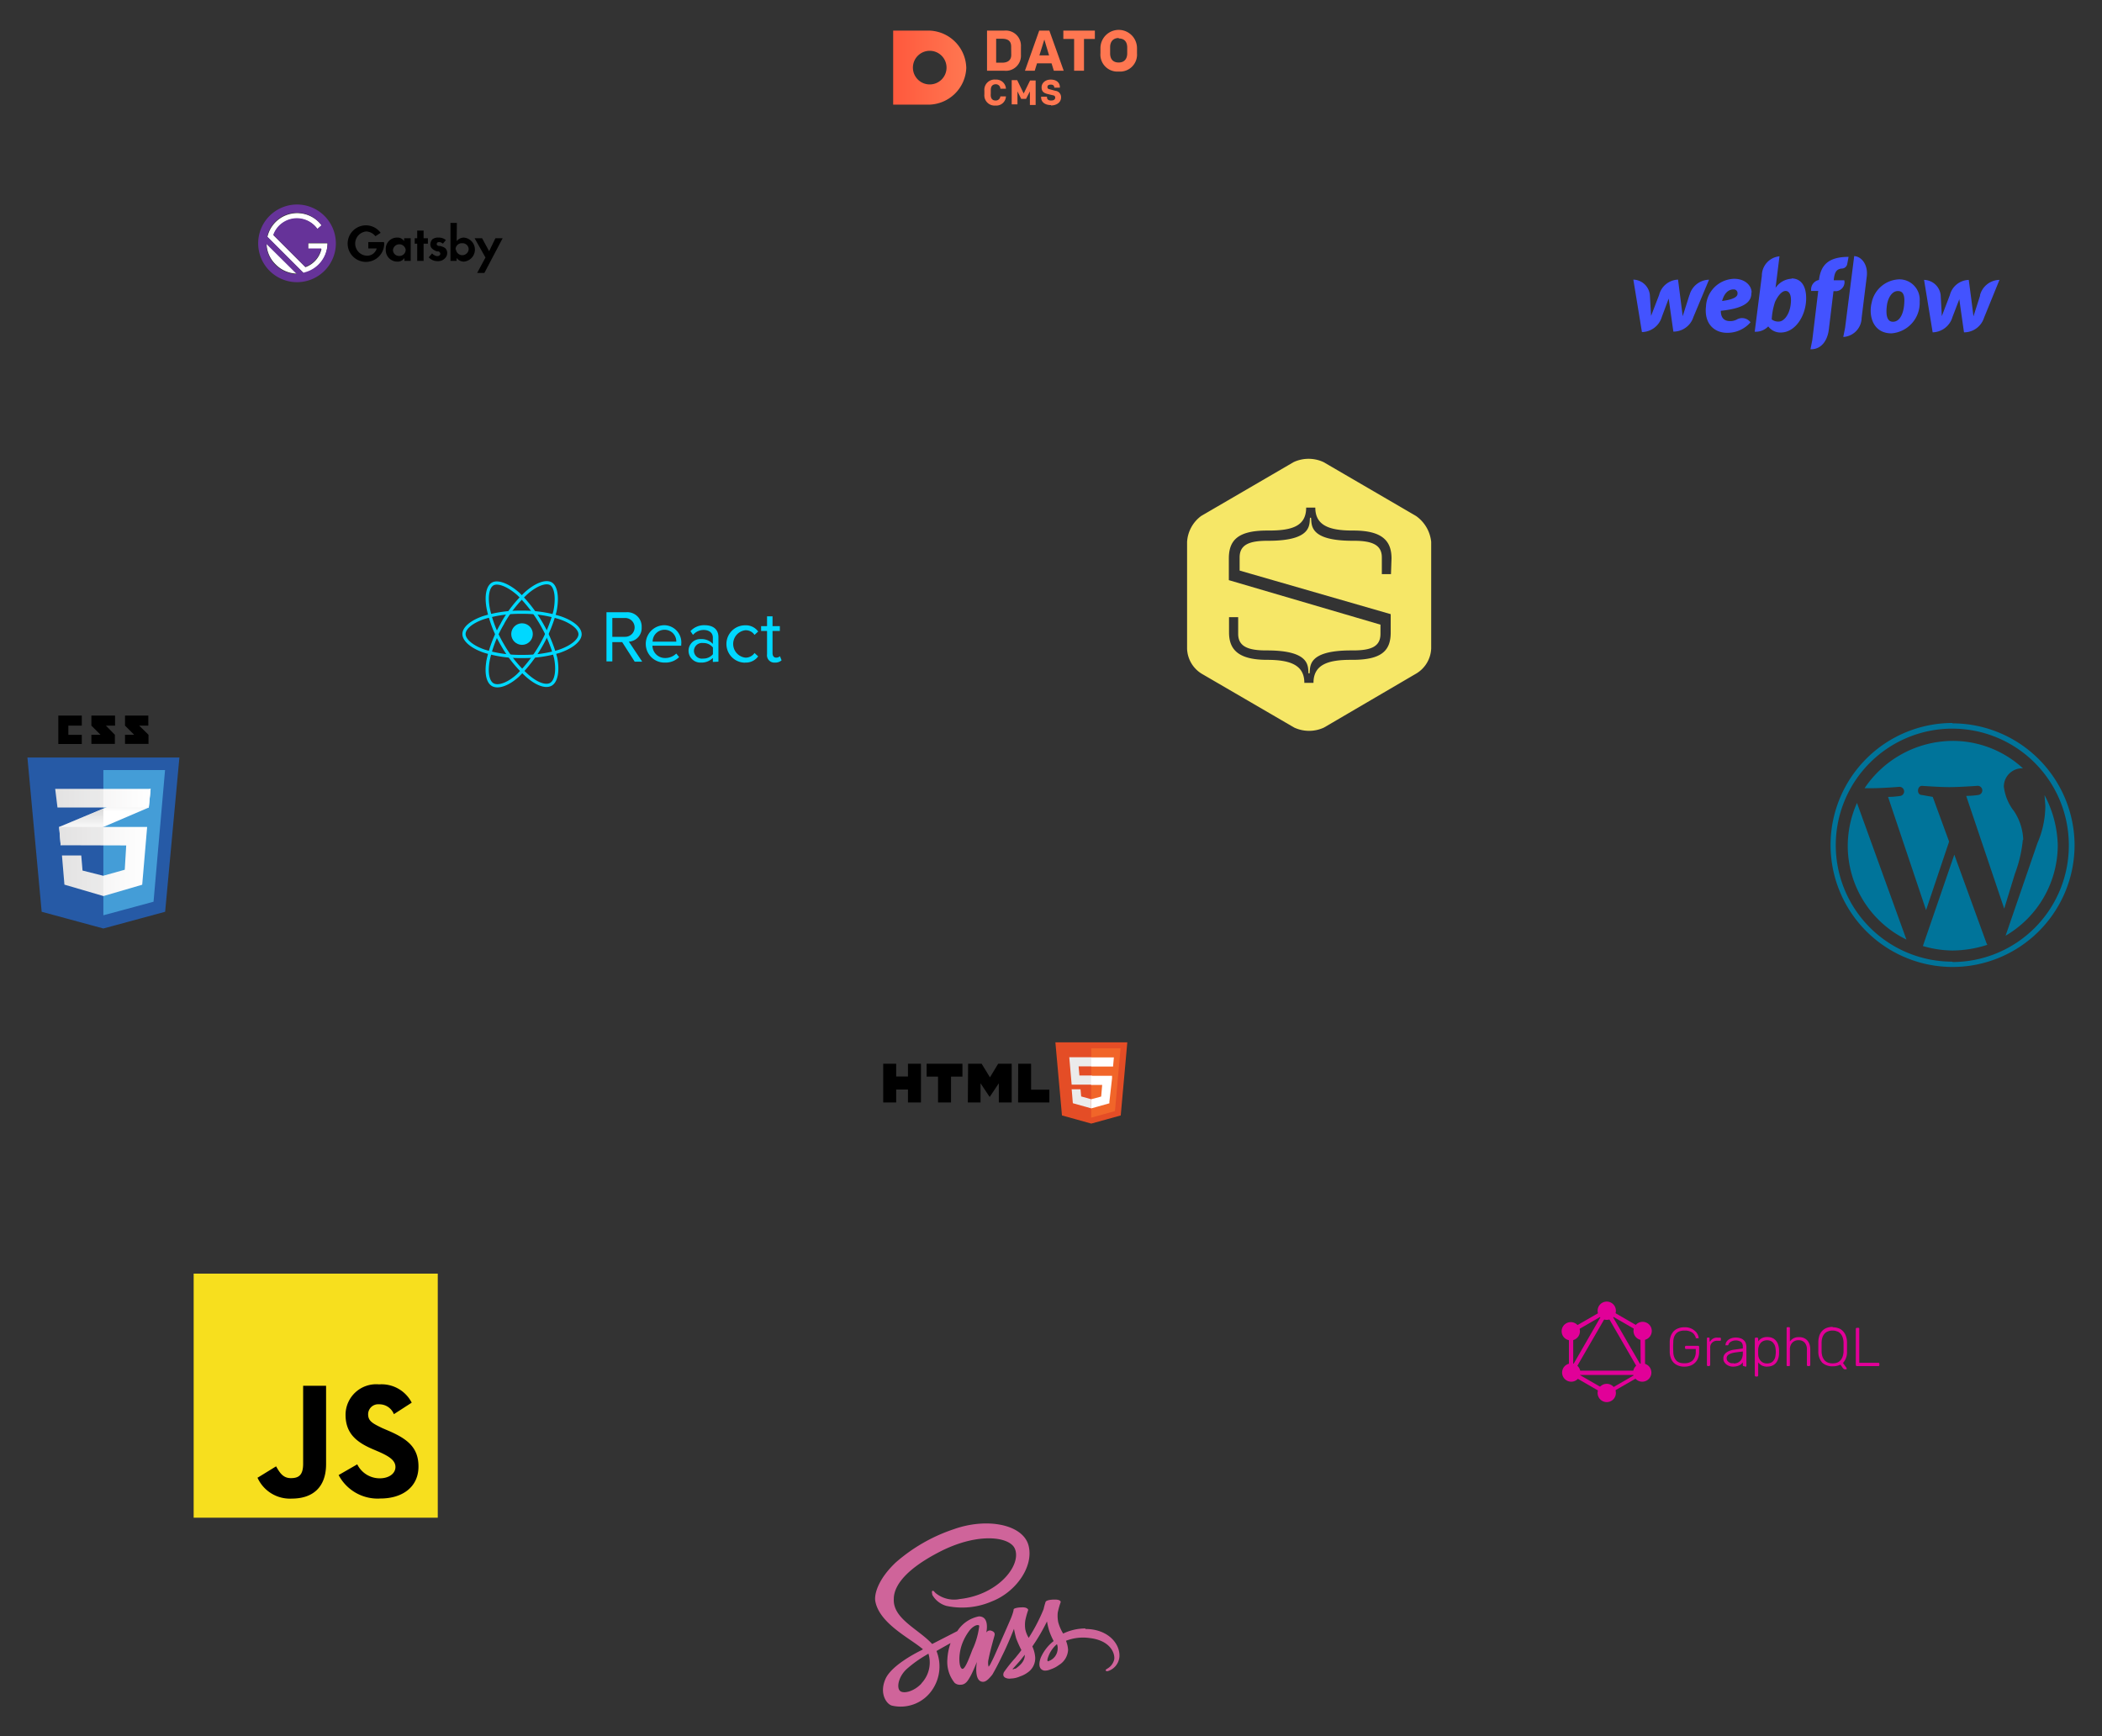 <svg id="Layer_1" data-name="Layer 1" xmlns="http://www.w3.org/2000/svg" xmlns:xlink="http://www.w3.org/1999/xlink" viewBox="0 0 230 190"><rect x="0" y="0" width="230" height="190" fill="#333333" stroke="none"/><defs><style>.cls-1{fill:#265aa6;}.cls-2{fill:#449dd7;}.cls-3{fill:#fff;}.cls-4{fill:url(#linear-gradient);}.cls-5{fill:url(#linear-gradient-2);}.cls-6{fill:url(#linear-gradient-3);}.cls-7,.cls-9{opacity:0.05;}.cls-8{fill:url(#linear-gradient-4);}.cls-9{isolation:isolate;}.cls-10{fill:url(#linear-gradient-5);}.cls-11{fill:#ff7751;}.cls-12{fill:#639;}.cls-13{fill:#e10098;}.cls-14{fill:#e44d26;}.cls-15{fill:#f16529;}.cls-16{fill:#ebebeb;}.cls-17{fill:#f7df1e;}.cls-18{fill:#00d8ff;}.cls-19{fill:none;stroke:#00d8ff;stroke-width:0.35px;}.cls-20{fill:#cf649a;}.cls-21{fill:#f6e767;}.cls-22{fill:#4353ff;}.cls-23{fill:#00749a;}</style><linearGradient id="linear-gradient" x1="677.34" y1="-453.46" x2="677.34" y2="-449.46" gradientTransform="matrix(1, 0, 0, -1, -668.44, -360.97)" gradientUnits="userSpaceOnUse"><stop offset="0.39" stop-color="#dadada" stop-opacity="0"/><stop offset="1" stop-color="#dadada"/></linearGradient><linearGradient id="linear-gradient-2" x1="682.34" y1="-451.46" x2="682.34" y2="-447.3" xlink:href="#linear-gradient"/><linearGradient id="linear-gradient-3" x1="674.93" y1="-455.25" x2="684.55" y2="-455.25" gradientTransform="matrix(1, 0, 0, -1, -668.44, -360.97)" gradientUnits="userSpaceOnUse"><stop offset="0" stop-color="#eeeded"/><stop offset="1" stop-color="#fff"/></linearGradient><linearGradient id="linear-gradient-4" x1="674.49" y1="-448.32" x2="684.93" y2="-448.32" xlink:href="#linear-gradient-3"/><linearGradient id="linear-gradient-5" x1="57.89" y1="30.23" x2="58.73" y2="30.23" gradientTransform="matrix(9.57, 0, 0, -9.57, -456.23, 296.6)" gradientUnits="userSpaceOnUse"><stop offset="0" stop-color="#ff593d"/><stop offset="1" stop-color="#ff7751"/></linearGradient></defs><title>Logo&amp;apos;s-tablet</title><polygon class="cls-1" points="18.07 99.78 11.31 101.61 4.56 99.78 3 82.9 19.63 82.9 18.07 99.78"/><polygon class="cls-2" points="11.31 84.27 11.31 100.15 11.33 100.16 16.8 98.68 18.06 84.27 11.31 84.27"/><polygon points="7.48 80.42 7.48 79.41 8.95 79.41 8.95 78.31 6.38 78.31 6.38 81.42 8.95 81.42 8.95 80.42 7.48 80.42"/><path d="M11.59,79.41h1v-1.1H10v1.1l1,1H10v1h2.57v-1Z"/><path d="M15.23,79.41h1v-1.1H13.68v1.1l1,1h-1v1h2.57v-1Z"/><polygon class="cls-3" points="11.31 88.49 6.47 90.5 6.64 92.5 11.31 90.5 16.28 88.37 16.48 86.33 11.31 88.49"/><polygon class="cls-4" points="6.47 90.5 6.64 92.5 11.31 90.5 11.31 88.49 6.47 90.5"/><polygon class="cls-5" points="16.48 86.33 11.31 88.49 11.31 90.5 16.28 88.37 16.48 86.33"/><polygon class="cls-6" points="6.48 90.5 6.64 92.5 13.81 92.52 13.65 95.18 11.29 95.84 9.03 95.27 8.89 93.62 6.78 93.62 7.05 96.81 11.32 98.06 15.56 96.82 16.1 90.5 6.48 90.5"/><g class="cls-7"><polygon points="11.31 90.5 6.47 90.5 6.64 92.5 11.31 92.51 11.31 90.5"/><polygon points="11.31 95.83 11.29 95.84 9.02 95.27 8.88 93.62 6.77 93.62 7.05 96.81 11.31 98.06 11.31 95.83"/></g><polygon class="cls-8" points="6.04 86.33 16.48 86.33 16.28 88.37 6.29 88.37 6.04 86.33"/><polygon class="cls-9" points="11.31 86.33 6.04 86.33 6.29 88.37 11.31 88.37 11.31 86.33"/><path class="cls-10" d="M101.73,3.35h-4v8.1h4a4.18,4.18,0,0,0,4-4A4.18,4.18,0,0,0,101.73,3.35Zm0,5.89a1.84,1.84,0,1,1,1.84-1.84,1.84,1.84,0,0,1-1.84,1.84Z"/><path class="cls-11" d="M109.88,3.35a1.66,1.66,0,0,1,1.83,1.75V6a1.65,1.65,0,0,1-1.83,1.74H108V3.35Zm.76,1.74c0-.56-.3-.85-1-.85H109V6.86h.65c.65,0,1-.3,1-.85Zm4.42,1.84h-1.59l-.25.81h-1.07l1.56-4.39h1.11l1.57,4.39h-1.08Zm-1.33-.87h1.06l-.52-1.73Zm6.07-2.71v.91h-1.19V7.74h-1.08V4.26h-1.18V3.35Zm2.61,4.48a1.86,1.86,0,0,1-2-2V5.27a2,2,0,0,1,4,0v.56a1.86,1.86,0,0,1-2,2Zm0-3.67c-.63,0-.94.42-.94,1v.68c0,.62.31,1,.94,1s.93-.42.93-1V5.21c0-.63-.31-1-.93-1ZM108.93,11a.5.5,0,0,0,.53-.45v0h.61a1.05,1.05,0,0,1-1.14,1,1.12,1.12,0,0,1-1.22-1.22V9.93a1.12,1.12,0,0,1,1.22-1.22,1.06,1.06,0,0,1,1.14,1h-.61a.49.49,0,0,0-.49-.49h0c-.4,0-.56.26-.56.64v.41C108.37,10.69,108.53,11,108.93,11Zm3.78-2.19h.61v2.68h-.63V10l-.42.82h-.53l-.41-.82v1.42h-.63V8.77h.6l.71,1.46ZM115,11.5c-.64,0-1.08-.31-1.08-.85v-.07h.64v.05c0,.23.14.37.44.37s.46-.11.46-.32a.23.23,0,0,0-.19-.24l-.67-.16c-.42-.11-.63-.29-.63-.73s.38-.84,1-.84,1,.33,1,.82v.06h-.61v0c0-.18-.1-.33-.37-.33s-.38.08-.38.27a.21.21,0,0,0,.17.22l.71.19a.69.69,0,0,1,.61.72c0,.54-.48.88-1.1.88Z"/><path d="M44.25,26.07h.69v2.48h-.69v-.32a.85.85,0,0,1-.77.4,1.26,1.26,0,0,1-1.27-1.32A1.23,1.23,0,0,1,43.43,26a.85.85,0,0,1,.79.39v-.32ZM43,27.31a.66.66,0,0,0,.69.7.68.68,0,0,0,.7-.66v0a.7.7,0,0,0-1.39,0Zm3.35-.64v1.88h-.7V26.67h-.27v-.6h.27v-.84h.7v.84h.47v.6Zm2.11,0a.67.67,0,0,0-.4-.18c-.17,0-.27.08-.27.2s0,.15.22.23l.17,0c.2.07.5.14.62.34a.68.68,0,0,1,.13.42.78.78,0,0,1-.28.62,1,1,0,0,1-.74.28,1.3,1.3,0,0,1-1-.42l.37-.43a.87.87,0,0,0,.55.3c.2,0,.35-.1.35-.27a.28.28,0,0,0-.23-.25l-.14,0a1.48,1.48,0,0,1-.53-.3.63.63,0,0,1-.19-.47.84.84,0,0,1,.24-.57A1.06,1.06,0,0,1,48,26a1.22,1.22,0,0,1,.79.27Zm1.51-.28a1,1,0,0,1,.79-.39,1.32,1.32,0,0,1,0,2.63,1,1,0,0,1-.8-.4v.32h-.67V24.39h.7Zm-.08.92a.7.7,0,0,0,1.39,0v0a.66.66,0,0,0-.69-.69A.67.67,0,0,0,49.85,27.31Zm3.23.87-1.19-2.11h.82l.77,1.42.69-1.42H55l-2,3.8h-.79ZM42,26.49H40.3v.7h.92a1.08,1.08,0,0,1-1.14.79,1.33,1.33,0,0,1,0-2.65,1.36,1.36,0,0,1,1,.52l.57-.37a2,2,0,0,0-1.61-.82,2,2,0,0,0-2,2,2,2,0,1,0,4,0A.36.36,0,0,0,42,26.49Z"/><path class="cls-3" d="M35.84,26.63H33.72v.61h1.46a2.76,2.76,0,0,1-1.76,2l-3.49-3.49a2.72,2.72,0,0,1,2.58-1.82,2.78,2.78,0,0,1,2.24,1.16l.46-.4a3.34,3.34,0,0,0-5.95,1.24l4,4A3.42,3.42,0,0,0,35.84,26.63Zm-6.67,0a3.24,3.24,0,0,0,1,2.31,3.34,3.34,0,0,0,2.31,1Z"/><path class="cls-12" d="M32.51,22.38a4.25,4.25,0,1,0,4.24,4.25A4.26,4.26,0,0,0,32.51,22.38ZM30.14,29a3.29,3.29,0,0,1-1-2.31L32.48,30a3.44,3.44,0,0,1-2.34-1Zm3.09.88-4-4a3.34,3.34,0,0,1,5.95-1.24l-.46.4a2.74,2.74,0,0,0-4.82.66l3.49,3.49a2.74,2.74,0,0,0,1.76-2H33.72v-.61h2.12a3.35,3.35,0,0,1-2.61,3.25Z"/><path class="cls-13" d="M184.31,145.61a1.49,1.49,0,0,0-.49.07.91.91,0,0,0-.38.22,1.09,1.09,0,0,0-.25.39,1.61,1.61,0,0,0-.1.57,9.73,9.73,0,0,0,0,1.08,1.61,1.61,0,0,0,.1.57,1.24,1.24,0,0,0,.25.4,1,1,0,0,0,.38.22,1.83,1.83,0,0,0,.49.06,1.57,1.57,0,0,0,.49-.07,1.24,1.24,0,0,0,.39-.22,1.11,1.11,0,0,0,.26-.4,1.4,1.4,0,0,0,.1-.56v-.31H184.5a.12.12,0,0,1-.13-.13v-.09a.12.12,0,0,1,.13-.13h1.29a.12.12,0,0,1,.13.13v.53a2,2,0,0,1-.11.66,1.34,1.34,0,0,1-.32.51,1.37,1.37,0,0,1-.5.33,1.88,1.88,0,0,1-.69.12,1.79,1.79,0,0,1-.68-.12,1.45,1.45,0,0,1-.5-.33,1.35,1.35,0,0,1-.3-.49,2.21,2.21,0,0,1-.12-.65c0-.18,0-.37,0-.57s0-.39,0-.57a2.2,2.2,0,0,1,.12-.64,1.69,1.69,0,0,1,.31-.5,1.3,1.3,0,0,1,.5-.32,1.74,1.74,0,0,1,.67-.12,1.6,1.6,0,0,1,1.19.43,1.14,1.14,0,0,1,.27.36.82.82,0,0,1,.1.32.16.16,0,0,1,0,.09.15.15,0,0,1-.1,0h-.13a.11.11,0,0,1-.08,0,.39.39,0,0,1,0-.09,1.74,1.74,0,0,0-.14-.27.83.83,0,0,0-.22-.24,1.14,1.14,0,0,0-.35-.17,1.27,1.27,0,0,0-.46-.07Zm2.82,1.19a.84.84,0,0,1,.82-.41h.22c.09,0,.13,0,.13.13v.08c0,.09,0,.13-.13.13h-.26a.72.72,0,0,0-.78.78v1.86a.14.14,0,0,1-.13.13h-.1a.12.12,0,0,1-.13-.13v-2.85a.12.12,0,0,1,0-.09.14.14,0,0,1,.1-.05h.1a.11.11,0,0,1,.09.05.1.1,0,0,1,0,.09v.28Zm3.7,2.7c-.09,0-.13,0-.13-.13v-.28a1,1,0,0,1-.14.16.8.8,0,0,1-.21.15,1.25,1.25,0,0,1-.31.11,1.56,1.56,0,0,1-.4.05,1.2,1.2,0,0,1-.42-.07,1.14,1.14,0,0,1-.34-.19,1,1,0,0,1-.23-.28.69.69,0,0,1-.08-.35.75.75,0,0,1,.08-.37.92.92,0,0,1,.24-.28,1.37,1.37,0,0,1,.38-.2,1.78,1.78,0,0,1,.48-.12l.95-.13v-.21a.66.66,0,0,0-.2-.51,1.1,1.1,0,0,0-1.14,0,.5.5,0,0,0-.22.27.29.29,0,0,1-.06.1.12.12,0,0,1-.09,0h-.08a.13.13,0,0,1-.1,0,.16.16,0,0,1,0-.09.48.48,0,0,1,.06-.21.72.72,0,0,1,.19-.25,1,1,0,0,1,.34-.2,1.29,1.29,0,0,1,.51-.09,1.57,1.57,0,0,1,.58.09,1,1,0,0,1,.37.25.8.8,0,0,1,.18.34,1.18,1.18,0,0,1,.05.37v2c0,.09,0,.13-.13.13Zm-1.13-.29a1.16,1.16,0,0,0,.38-.06,1,1,0,0,0,.33-.21.93.93,0,0,0,.21-.35,1.44,1.44,0,0,0,.08-.49v-.2l-.77.1c-.67.09-1,.3-1,.64a.56.56,0,0,0,.07.26.58.58,0,0,0,.18.17.66.66,0,0,0,.24.11,1.33,1.33,0,0,0,.28,0Zm3.68.35a1.35,1.35,0,0,1-.61-.13,1.29,1.29,0,0,1-.39-.34v1.42a.12.12,0,0,1-.13.13h-.11a.12.12,0,0,1-.13-.13v-4a.12.12,0,0,1,.13-.13h.11a.12.12,0,0,1,.13.13v.28a1.17,1.17,0,0,1,.39-.34,1.23,1.23,0,0,1,.61-.13,1.32,1.32,0,0,1,.59.12,1,1,0,0,1,.39.33,1.18,1.18,0,0,1,.22.45,1.82,1.82,0,0,1,.08.52,1.21,1.21,0,0,1,0,.2,1.15,1.15,0,0,1,0,.19,1.82,1.82,0,0,1-.08.52,1.3,1.3,0,0,1-.22.46,1.12,1.12,0,0,1-.39.32,1.32,1.32,0,0,1-.59.12Zm-1-1.83a1.55,1.55,0,0,0,0,.23,1.48,1.48,0,0,0,0,.23,1.19,1.19,0,0,0,.06.37.92.92,0,0,0,.18.32.89.89,0,0,0,.3.24.94.94,0,0,0,.43.09,1,1,0,0,0,.44-.09.73.73,0,0,0,.28-.24,1,1,0,0,0,.17-.35,3,3,0,0,0,.06-.42,1.82,1.82,0,0,0,0-.33,2.65,2.65,0,0,0-.06-.42.91.91,0,0,0-.17-.34.68.68,0,0,0-.28-.25,1,1,0,0,0-.44-.1,1,1,0,0,0-.44.1.91.91,0,0,0-.3.25,1,1,0,0,0-.17.34,1.15,1.15,0,0,0-.06.37Zm3.47-.93a1.41,1.41,0,0,1,.39-.34,1.22,1.22,0,0,1,.62-.13,1.25,1.25,0,0,1,.53.1,1.08,1.08,0,0,1,.38.28,1.22,1.22,0,0,1,.23.42,1.91,1.91,0,0,1,.08.54v1.7a.12.12,0,0,1-.13.13h-.11a.12.12,0,0,1-.13-.13V147.7a1.09,1.09,0,0,0-.23-.75.83.83,0,0,0-.68-.28.9.9,0,0,0-.69.27,1.06,1.06,0,0,0-.26.76v1.67c0,.09,0,.13-.13.13h-.1c-.09,0-.13,0-.13-.13v-4c0-.09,0-.13.13-.13h.1c.09,0,.13,0,.13.13v1.42Zm4.67-1.55a1.81,1.81,0,0,1,.63.1,1.18,1.18,0,0,1,.49.31,1.45,1.45,0,0,1,.33.52,2.15,2.15,0,0,1,.13.72c0,.18,0,.35,0,.5s0,.33,0,.51a1.77,1.77,0,0,1-.44,1.25l.39.54v.07a.11.11,0,0,1,0,.08.11.11,0,0,1-.09,0h-.13a.14.14,0,0,1-.11-.06l-.08-.08-.26-.37a1.86,1.86,0,0,1-.84.18,1.62,1.62,0,0,1-1.16-.4,1.8,1.8,0,0,1-.42-1.25c0-.18,0-.35,0-.51s0-.32,0-.5a2.46,2.46,0,0,1,.12-.72,1.45,1.45,0,0,1,.33-.52,1.32,1.32,0,0,1,.49-.31,1.83,1.83,0,0,1,.64-.1Zm0,.36a1.22,1.22,0,0,0-.47.08.89.89,0,0,0-.38.23,1.19,1.19,0,0,0-.25.41,1.79,1.79,0,0,0-.1.6c0,.09,0,.17,0,.25v.45c0,.08,0,.16,0,.25a1.79,1.79,0,0,0,.1.6,1.29,1.29,0,0,0,.25.41,1,1,0,0,0,.38.24,1.61,1.61,0,0,0,.94,0,.91.91,0,0,0,.37-.24,1.13,1.13,0,0,0,.25-.41,1.78,1.78,0,0,0,.11-.6c0-.09,0-.17,0-.25v-.45c0-.07,0-.16,0-.25a1.78,1.78,0,0,0-.11-.6,1.13,1.13,0,0,0-.25-.41.83.83,0,0,0-.38-.23,1.17,1.17,0,0,0-.46-.08Zm2.92,3.53h2.07c.09,0,.13,0,.13.13v.09c0,.09,0,.14-.13.14H203.2a.13.13,0,0,1-.14-.14v-3.92c0-.09.05-.13.14-.13h.11c.09,0,.13,0,.13.13v3.7Zm-31.63,1.68-.4-.23,4.49-7.79.41.24Z"/><path class="cls-13" d="M171.32,150h9v.47h-9Z"/><path class="cls-13" d="M176,152.83l-4.5-2.6.24-.4,4.5,2.59Zm3.91-6.77-4.5-2.6.23-.4,4.5,2.6Z"/><path class="cls-13" d="M171.73,146.06l-.24-.41,4.51-2.59.23.4Z"/><path class="cls-13" d="M179.82,150.82l-4.5-7.78.4-.24,4.5,7.79Zm-8.15-5.48h.47v5.2h-.47Zm7.82,0H180v5.2h-.47Z"/><path class="cls-13" d="M175.91,152.63l-.2-.35,3.91-2.26.21.35Z"/><path class="cls-13" d="M180.57,150.69a1,1,0,1,1-.36-1.34,1,1,0,0,1,.36,1.34m-7.82-4.52a1,1,0,1,1-.36-1.34,1,1,0,0,1,.36,1.34m-1.7,4.52a1,1,0,0,1,.36-1.34,1,1,0,1,1-.36,1.34m7.83-4.52a1,1,0,1,1,1.34.36,1,1,0,0,1-1.34-.36m-3.07,7.27a1,1,0,1,1,1-1,1,1,0,0,1-1,1m0-9a1,1,0,1,1,1-1,1,1,0,0,1-1,1h0"/><path d="M96.64,116.41h1.42v1.4h1.29v-1.4h1.42v4.24H99.35v-1.42H98.06v1.42H96.64Zm6,1.41h-1.25v-1.41h3.92v1.41h-1.25v2.83h-1.42v-2.83Zm3.29-1.41h1.48l.91,1.49.9-1.49h1.48v4.24h-1.41v-2.1l-1,1.5h0l-1-1.5v2.1h-1.39Zm5.48,0h1.41v2.84h2v1.4H111.4Z"/><path class="cls-14" d="M115.48,114.07h7.87l-.72,8-3.22.89-3.21-.89Z"/><path class="cls-15" d="M122,121.59l.61-6.87h-3.21v7.59Z"/><path class="cls-16" d="M118.11,117.7l-.09-1h1.4v-1H117l.26,3h2.21v-1Zm-.85,1.48.13,1.55,2,.56h0v-1h0l-1.09-.3-.07-.78h-1Z"/><path class="cls-3" d="M121.68,118l0-.27h-2.29v1h1.21l-.11,1.27-1.1.3v1l2-.56,0-.17Zm-2.27-1.28h2.38l.09-1h-2.47v1Z"/><path class="cls-17" d="M21.19,139.38H47.9v26.71H21.19Z"/><path d="M28.21,161.7l2-1.23c.4.7.76,1.29,1.62,1.29s1.34-.33,1.34-1.58v-8.53h2.51v8.57c0,2.6-1.52,3.78-3.75,3.78a3.89,3.89,0,0,1-3.76-2.3m8.87-.27,2.05-1.18a2.74,2.74,0,0,0,2.47,1.53c1,0,1.71-.52,1.71-1.24s-.69-1.17-1.83-1.67l-.63-.27c-1.81-.77-3-1.74-3-3.78a3.35,3.35,0,0,1,3.67-3.32,3.71,3.71,0,0,1,3.57,2l-1.95,1.26a1.71,1.71,0,0,0-1.62-1.08,1.1,1.1,0,0,0-1.2,1.08c0,.75.47,1,1.54,1.52l.63.27c2.13.91,3.34,1.85,3.34,3.94,0,2.26-1.78,3.5-4.16,3.5a4.83,4.83,0,0,1-4.58-2.57"/><circle class="cls-18" cx="57.12" cy="69.39" r="1.18"/><path class="cls-19" d="M57.12,67a13.37,13.37,0,0,1,4.18.61c1.34.46,2.17,1.16,2.17,1.8s-.88,1.4-2.32,1.88a13.35,13.35,0,0,1-4,.55A13.2,13.2,0,0,1,53,71.26c-1.39-.47-2.23-1.23-2.23-1.87s.79-1.33,2.11-1.79A13.41,13.41,0,0,1,57.12,67Z"/><path class="cls-19" d="M55,68.19a13.49,13.49,0,0,1,2.62-3.32c1.07-.93,2.09-1.29,2.64-1s.78,1.46.47,3a15.4,15.4,0,0,1-4.07,7.06c-1.11,1-2.18,1.32-2.74,1s-.76-1.34-.5-2.72a13.47,13.47,0,0,1,1.58-4Z"/><path class="cls-19" d="M55,70.61a13.3,13.3,0,0,1-1.56-3.93c-.28-1.39-.08-2.45.47-2.77S55.58,64,56.72,65a15.56,15.56,0,0,1,4.08,7c.28,1.45.05,2.55-.51,2.88s-1.54,0-2.6-.93A13.66,13.66,0,0,1,55,70.61Z"/><path class="cls-18" d="M70.27,72.41l-1.46-2.19a1.49,1.49,0,0,0,1.4-1.57A1.57,1.57,0,0,0,68.52,67H66.36v5.38H67V70.27h1.08l1.37,2.14Zm-1.83-2.72H67V67.63h1.41a1,1,0,1,1,0,2.06Zm4.32,2.82a2.11,2.11,0,0,0,1.55-.6L74,71.52a1.73,1.73,0,0,1-1.21.49,1.37,1.37,0,0,1-1.4-1.35h3.15v-.15a1.89,1.89,0,0,0-1.87-2.09,2,2,0,0,0,.07,4.09ZM74,70.22H71.41a1.3,1.3,0,0,1,1.28-1.3A1.27,1.27,0,0,1,74,70.22Zm4.61,2.19V69.73c0-.94-.68-1.31-1.51-1.31a2,2,0,0,0-1.55.65l.28.41A1.54,1.54,0,0,1,77,68.94c.57,0,1,.3,1,.83v.7a1.65,1.65,0,0,0-1.29-.53,1.28,1.28,0,0,0-1.37,1.28,1.3,1.3,0,0,0,1.37,1.29A1.72,1.72,0,0,0,78,72v.44Zm-1.68-.34a.87.87,0,0,1-1-.84.88.88,0,0,1,1-.86,1.31,1.31,0,0,1,1.08.49v.73a1.33,1.33,0,0,1-1.08.48Zm4.6.44a1.67,1.67,0,0,0,1.43-.68l-.4-.37a1.17,1.17,0,0,1-1,.51,1.51,1.51,0,0,1,0-3,1.15,1.15,0,0,1,1,.51l.4-.37a1.67,1.67,0,0,0-1.43-.68,2,2,0,0,0,0,4.09Zm3.26,0a1,1,0,0,0,.73-.25l-.18-.45a.57.57,0,0,1-.41.16c-.27,0-.4-.21-.4-.5V69.05h.8v-.53h-.8V67.45h-.6v1.07h-.65v.53h.65V71.6a.8.8,0,0,0,.86.91Z"/><path class="cls-20" d="M118.75,178.21a5.64,5.64,0,0,0-2.42.56,4.73,4.73,0,0,1-.54-1.25,3.56,3.56,0,0,1-.05-1.05,8.7,8.7,0,0,1,.32-1.14c0-.05,0-.27-.59-.28s-1,.1-1.06.25a7.27,7.27,0,0,0-.22.8,19.17,19.17,0,0,1-1.63,3.14,3,3,0,0,1-.37-.92,3.28,3.28,0,0,1,0-1,8.7,8.7,0,0,1,.32-1.14s-.06-.28-.6-.28-1,.1-1,.24-.11.48-.23.8-1.41,3.23-1.75,4c-.17.39-.32.7-.43.91s0,0,0,0l-.14.28h0c-.08.13-.16.26-.19.26a1.66,1.66,0,0,1,0-.83c.19-1,.66-2.58.66-2.63s.08-.31-.31-.45a.46.46,0,0,0-.54.1s-.06.08-.06.08.42-1.77-.81-1.77a3.64,3.64,0,0,0-2.36,1.61L102,179.91l-.06-.06c-1.49-1.59-4.25-2.72-4.14-4.86,0-.77.32-2.82,5.3-5.31,4.09-2,7.36-1.47,7.93-.23.81,1.77-1.75,5.07-6,5.54a3.2,3.2,0,0,1-2.68-.67c-.22-.25-.25-.26-.34-.21s0,.29,0,.42a2.57,2.57,0,0,0,1.54,1.21,8.17,8.17,0,0,0,5-.5c2.57-1,4.58-3.76,4-6.08s-4.5-3.12-8.19-1.81A18.51,18.51,0,0,0,98,171c-2,1.9-2.36,3.56-2.22,4.25.47,2.46,3.86,4.06,5.21,5.24l-.18.11c-.68.33-3.26,1.68-3.91,3.11-.73,1.62.11,2.78.68,2.94a4.17,4.17,0,0,0,4.49-1.82,4.52,4.52,0,0,0,.4-4.15l0,0,.54-.31,1-.56a6.4,6.4,0,0,0-.35,1.78,3.65,3.65,0,0,0,.8,2.58.88.88,0,0,0,.64.2c.57,0,.83-.47,1.12-1s.67-1.5.67-1.5-.39,2.18.68,2.18c.39,0,.78-.51,1-.77h0l0,0,.06-.1h0c.16-.28.51-.89,1-1.93.67-1.32,1.32-3,1.32-3a9.39,9.39,0,0,0,.25,1.08,13.15,13.15,0,0,0,.56,1.25l-.25.34h0l-.42.52a15.11,15.11,0,0,0-1.25,1.57c-.1.25-.08.43.12.57a1,1,0,0,0,.65.11,2.66,2.66,0,0,0,1-.23,3,3,0,0,0,.85-.44,1.88,1.88,0,0,0,.81-1.66,3.56,3.56,0,0,0-.31-1.18l.14-.21a20.58,20.58,0,0,0,1.46-2.53,8.51,8.51,0,0,0,.26,1.08,8.13,8.13,0,0,0,.47,1.07,4.73,4.73,0,0,0-1.42,1.84c-.31.89-.07,1.29.38,1.39a1.45,1.45,0,0,0,.72-.14,3.12,3.12,0,0,0,.9-.47,2.06,2.06,0,0,0,1-1.65,3.27,3.27,0,0,0-.23-1,5.11,5.11,0,0,1,2.59-.3c2.32.27,2.78,1.72,2.69,2.33a1.56,1.56,0,0,1-.73,1c-.16.1-.22.13-.2.21s.09.1.23.08a1.8,1.8,0,0,0,1.27-1.61c.06-1.44-1.3-3-3.72-3Zm-17.9,6c-.77.84-1.85,1.16-2.31.88s-.3-1.52.64-2.41a13,13,0,0,1,1.81-1.35l.48-.29,0,0,.12-.07a3.32,3.32,0,0,1-.79,3.27Zm5.61-3.82c-.27.66-.83,2.33-1.17,2.24s-.47-1.35-.06-2.6a5.64,5.64,0,0,1,.92-1.68c.42-.47.88-.62,1-.43a8.46,8.46,0,0,1-.68,2.47Zm4.62,2.22c-.11,0-.21.1-.26.06s.05-.1.05-.1.57-.62.8-.9l.46-.58v.06c0,.75-.72,1.25-1,1.46Zm3.57-.82c-.08-.06-.07-.26.21-.86a3.25,3.25,0,0,1,.79-1,1,1,0,0,1,.08.44,1.47,1.47,0,0,1-1.08,1.44Z"/><path class="cls-21" d="M154.93,56.46l-10.11-5.89a3.89,3.89,0,0,0-3.27,0l-10.11,5.89a3.81,3.81,0,0,0-1.55,2.84V71a3.35,3.35,0,0,0,1.6,2.73l10.12,5.89a3.87,3.87,0,0,0,3.26,0L155,73.69a3.35,3.35,0,0,0,1.6-2.73V59.3A3.94,3.94,0,0,0,154.93,56.46Zm-2.73,6.37h-1V61c0-1.34-1-1.82-3.05-1.82H148c-4.87,0-4.44-1.82-4.55-2.52h-.11c-.1.7.32,2.52-4.55,2.52h-.1c-2,0-3.05.43-3.05,1.82v1.44l16.53,4.77v2c0,1.93-.91,3-4.17,3h-.21c-2.41,0-4.07.48-4.07,2.52h-1c0-1.93-1.5-2.52-4.07-2.52-3.15,0-4.17-1.12-4.17-3V67.54h1v1.82c0,1.34,1,1.82,3.05,1.82h.1c4.87,0,4.45,1.82,4.55,2.51h.11c.11-.69-.32-2.51,4.55-2.51h.21c2,0,3-.43,3-1.82v-1l-16.59-4.87V61.12c0-1.93.91-3.06,4.18-3.06h.21c2.52,0,4.07-.48,4.07-2.51h1c0,1.93,1.49,2.51,4.06,2.51h.11c3.16,0,4.17,1.13,4.17,3.06Z"/><path class="cls-22" d="M191.66,32c0-.73-.7-1.49-1.91-1.49a3.17,3.17,0,0,0-3.08,3c-.23,2,1,2.91,2.28,2.91a3.32,3.32,0,0,0,2.59-1.15,1.15,1.15,0,0,0-1.47-.32,1.53,1.53,0,0,1-.78.19c-.48,0-1-.22-1-1.13,3.11-.31,3.35-1.29,3.35-2Zm-1.54.12c0,.22-.11.61-1.69.82.33-1.19,1-1.27,1.26-1.27a.41.41,0,0,1,.43.39v.06Zm-5.27.19-.73,2.29-.51-4a2.22,2.22,0,0,0-2.07,1.68l-.88,2.29-.13-2.27a1.87,1.87,0,0,0-1.81-1.7l.94,5.74a2.31,2.31,0,0,0,2.18-1.67l.75-2c0,.07.51,3.62.51,3.62a2.29,2.29,0,0,0,2.19-1.59L187,30.61a2.26,2.26,0,0,0-2.13,1.67Zm11.21-1.81a2.27,2.27,0,0,0-1.78,1h0l.43-3.45a2.13,2.13,0,0,0-1.93,2.13L192,36.3a1.88,1.88,0,0,0,1.48-.58,1.66,1.66,0,0,0,1.36.67c1.66,0,2.79-1.93,2.79-3.74,0-1.66-.8-2.18-1.6-2.18Zm-.15,3c-.17,1-.74,1.69-1.28,1.69a1.12,1.12,0,0,1-.77-.24,7.43,7.43,0,0,1,.36-1.9c.2-.46.67-1.21,1.16-1.21s.7.64.53,1.66Zm5.89-2.83h-1.15v-.06c.08-.76.26-1.15.85-1.22a.61.61,0,0,0,.62-.48l.15-.8c-2.32,0-3.05,1-3.24,2.53v0h0a1.06,1.06,0,0,0-.86,1l0,.2h.78l-.65,5.38-.2,1h.08c1.08,0,1.78-.91,1.93-2.16l.51-4.2h.36a1,1,0,0,0,.85-1Zm6-.1a3.19,3.19,0,0,0-3,2.53c-.38,1.55.2,3.38,2.16,3.38a3.34,3.34,0,0,0,3.09-3.49,2.23,2.23,0,0,0-2.27-2.42Zm.54,2.88c-.07.7-.38,1.76-1.22,1.76s-.73-1.24-.65-1.83.45-1.53,1.2-1.53.75.81.67,1.6Zm8.32-1.1-.73,2.28c0-.18-.51-4-.51-4a2.21,2.21,0,0,0-2.07,1.67l-.88,2.3c0-.17-.12-2.27-.12-2.27a1.87,1.87,0,0,0-1.82-1.7l.94,5.74a2.32,2.32,0,0,0,2.17-1.68l.75-1.95c0,.08.51,3.63.51,3.63a2.29,2.29,0,0,0,2.19-1.59l1.69-4.15a2.24,2.24,0,0,0-2.13,1.68ZM202.89,28l-1,7.87-.2,1h.08a2.13,2.13,0,0,0,1.93-2.09l.56-4.51c.17-1.38-.65-2.24-1.4-2.24Z"/><path class="cls-23" d="M202.18,92.51a11.41,11.41,0,0,0,6.42,10.31l-5.41-14.95A11.58,11.58,0,0,0,202.18,92.51Zm19.2-.58a6,6,0,0,0-1-3.15,5.4,5.4,0,0,1-1.12-2.7,2,2,0,0,1,1.94-2h.15a11.35,11.35,0,0,0-7.75-3,11.68,11.68,0,0,0-9.58,5.18h.73c1.21,0,3.05-.15,3.05-.15a.49.49,0,0,1,.09,1,9.23,9.23,0,0,1-1.3.1l4.16,12.39,2.52-7.5-1.79-4.89L210.3,87c-.62,0-.53-1,0-1,0,0,1.89.14,3,.14s3.05-.14,3.05-.14a.48.48,0,0,1,.1,1,9.46,9.46,0,0,1-1.31.1l4.16,12.34,1.17-3.82a14.38,14.38,0,0,0,.87-3.73Zm-7.54,1.6-3.44,10a12,12,0,0,0,3.24.49,12.65,12.65,0,0,0,3.83-.63c-.05,0-.05-.1-.1-.15ZM223.71,87l.09,1.17a10.35,10.35,0,0,1-.87,4.11l-3.48,10.12a11.49,11.49,0,0,0,5.71-9.92,12.3,12.3,0,0,0-1.45-5.47Zm-10.07-7.88A13.35,13.35,0,1,0,227,92.51,13.38,13.38,0,0,0,213.64,79.16Zm0,26.12a12.75,12.75,0,1,1,12.73-12.77A12.75,12.75,0,0,1,213.64,105.28Z"/></svg>